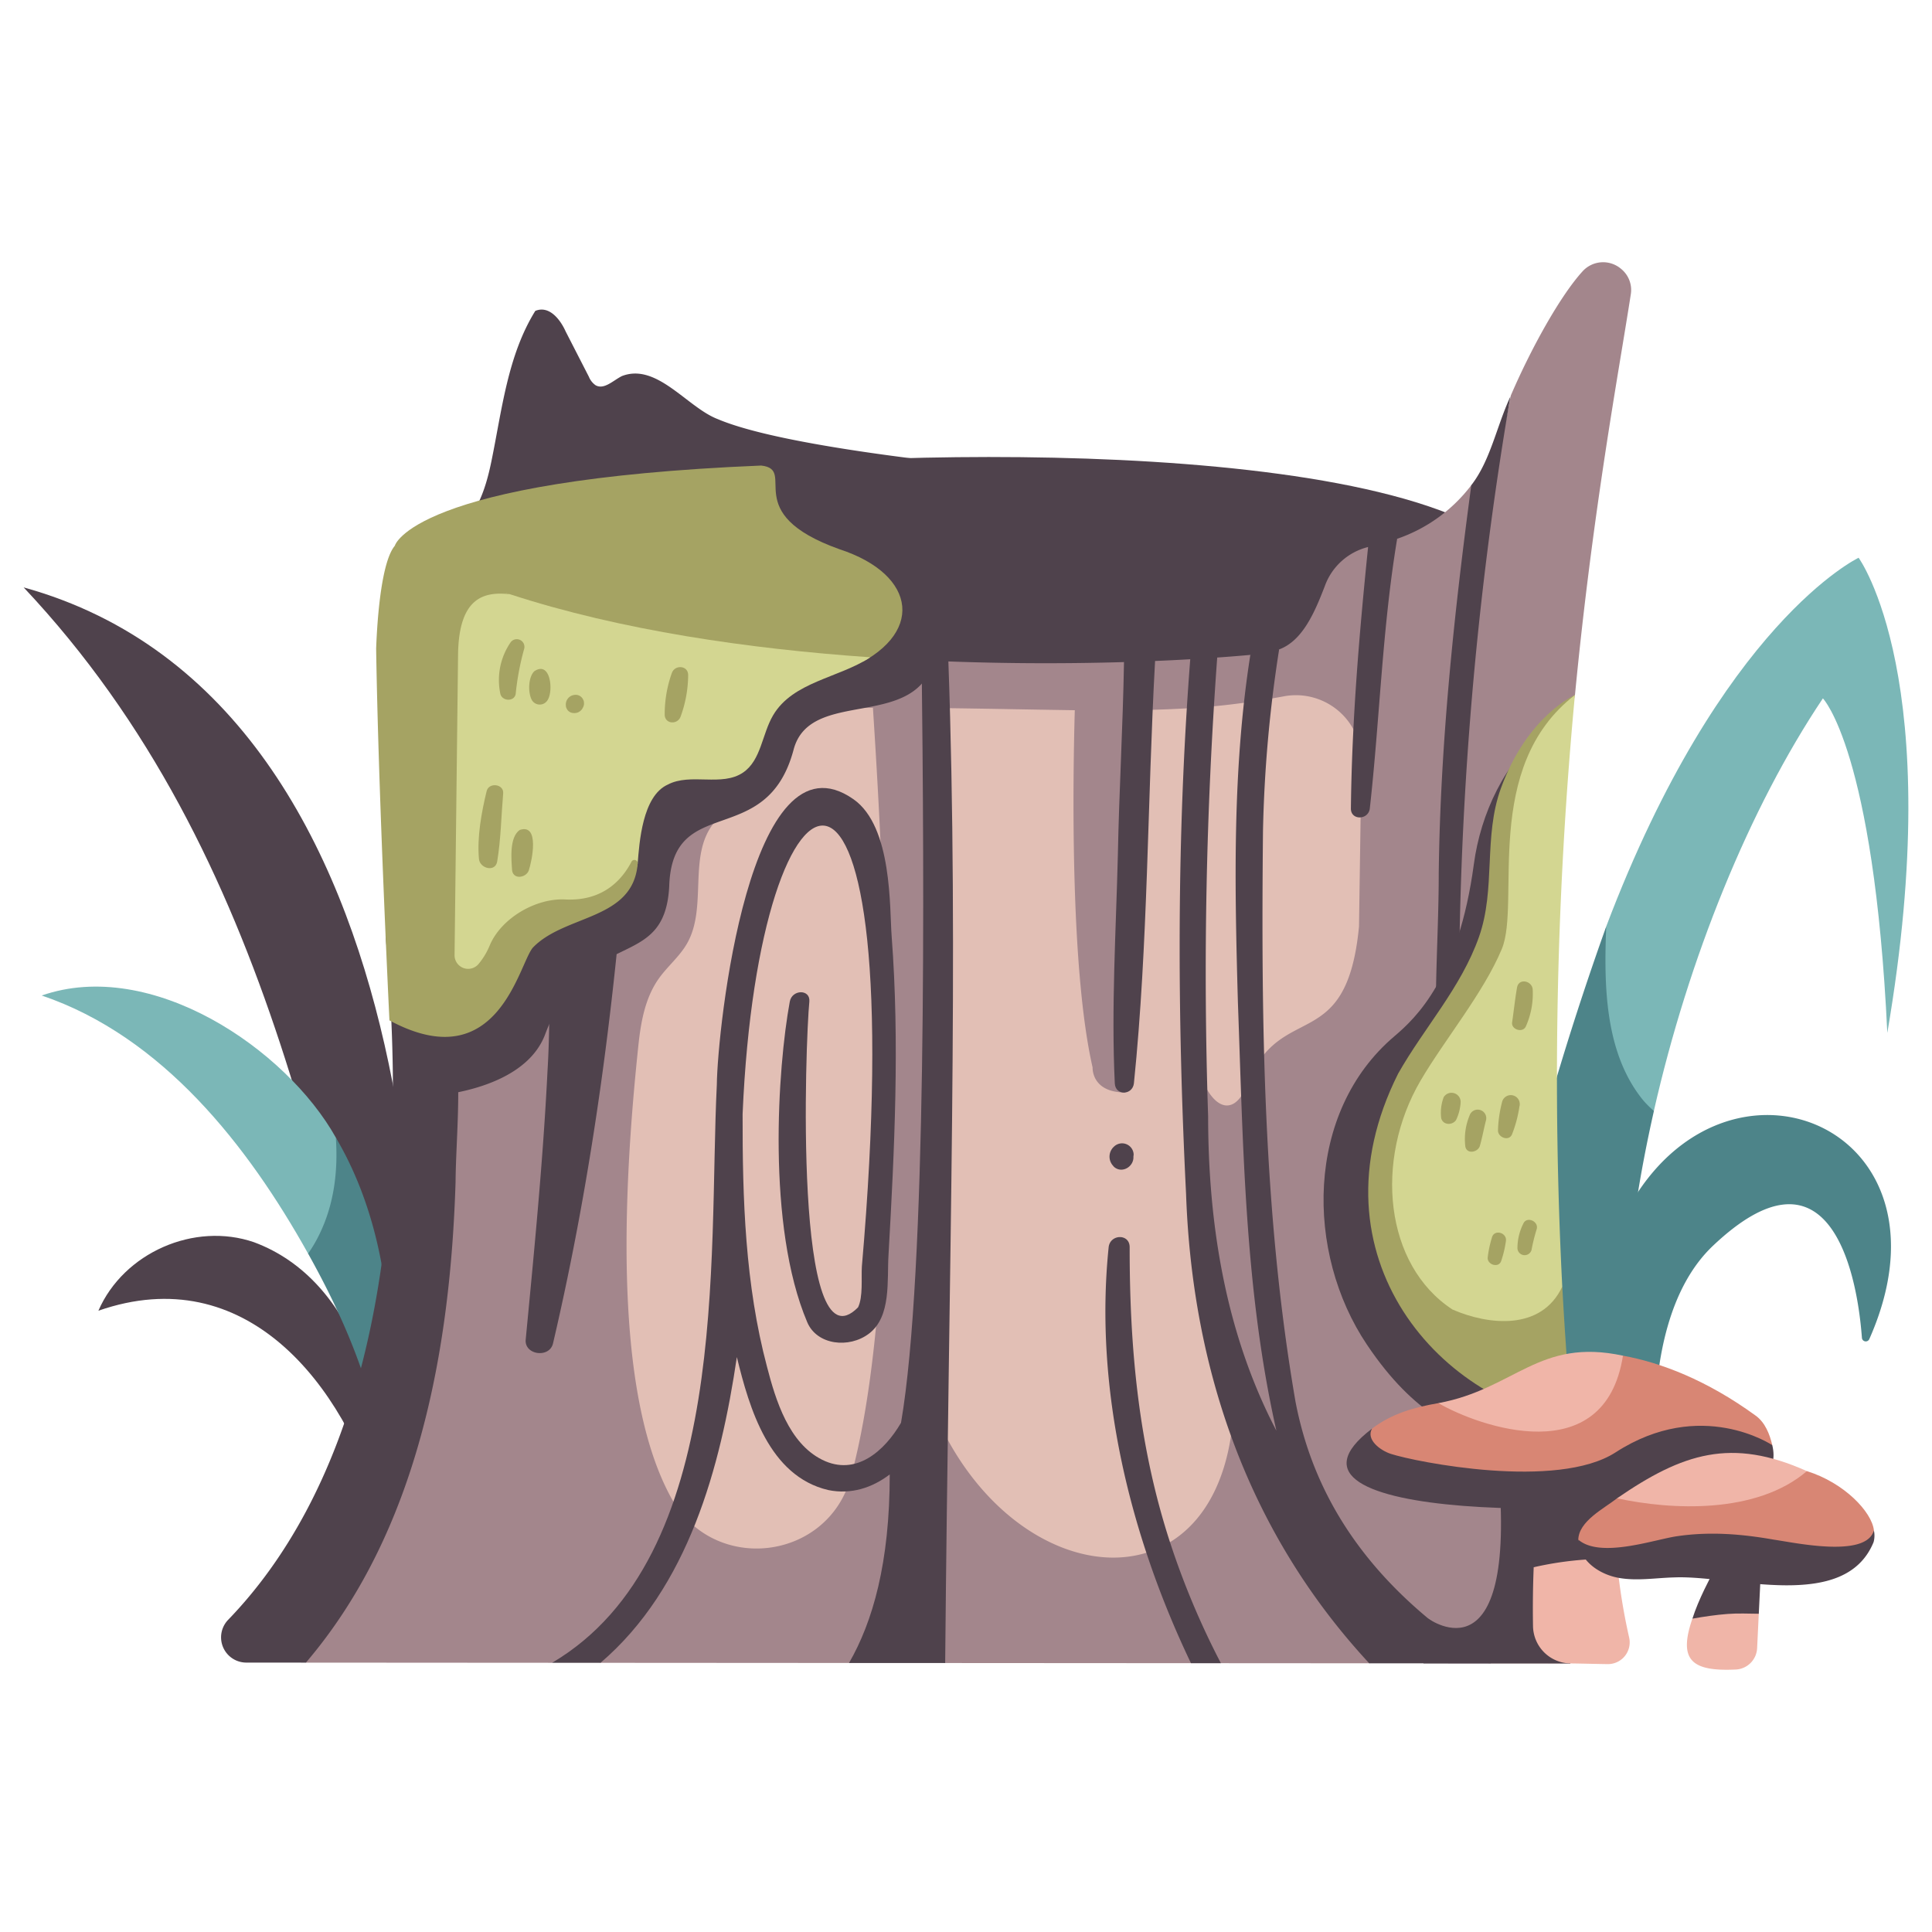 <svg id="flat" height="512" viewBox="0 0 500 500" width="512" xmlns="http://www.w3.org/2000/svg"><path d="m428.272 367.94c.255-15.9 3.546-34.642 15.05-45.542 29.206-27.671 37.108 4.62 38.54 23.819a1 1 0 0 0 1.937.283c29.676-67.1-68.39-89.817-72.86 8.246z" fill="#4d8489"/><path d="m428.018 287.512c8.962-39.494 24.686-78.338 43.745-106.774 0 0 13.206 13.494 16.672 86.561 15.666-91.425-7.427-122.952-7.427-122.952s-35.515 16.8-65.321 95.43c-6.452 27.253-4.797 51.036 12.331 47.735z" fill="#7bb7b7"/><path d="m425.13 284.605c-9.879-12.267-10.04-29.678-9.44-44.826-16.662 46.535-29.588 96.967-36.51 146.2l1.712 1.034 40.664-5.984c-3.719-27.97-.909-60.964 6.478-93.518a24.64 24.64 0 0 1 -2.904-2.906z" fill="#4d8489"/><path d="m98.665 391.412c-9.728-33.4-35.11-65.458-73.2-52.2 6.535-15.012 24.805-23.055 40.284-17.722 26.576 9.883 35.483 43.963 32.916 69.922z" fill="#4f424c"/><path d="m6.116 152.016c65.558 69.62 78.461 163.111 99.224 246.911 6.928-43.971 10.644-216.484-99.224-246.911z" fill="#4f424c"/><path d="m79.738 324.43c-15.607-27.976-37.695-56.189-68.938-66.794 28.371-9.875 63.263 13.82 76.123 36.781 6.938 14.707 2.703 31.243-7.185 30.013z" fill="#7bb7b7"/><path d="m81.787 321.139a36.013 36.013 0 0 1 -2.05 3.291c9.115 16.338 16.623 33.783 19.35 52.264 2.057-13.282 6.074-51.379-12.17-82.276.623 9.216-.566 18.376-5.13 26.721z" fill="#4d8489"/><path d="m249.641 120.324c-1.314-.382-47.042-4.7-63.863-11.85-7.908-3-15.765-14.657-24.824-11.149-2.272 1.135-4.623 3.626-6.829 2.368a4.943 4.943 0 0 1 -1.725-2.193l-6.007-11.713c-1.326-2.984-4.2-6.84-7.86-5.326-7.189 11.588-8.625 25.683-11.382 39.038-1.5 7.27-4.062 15.266-10.649 18.689-.002-.002 94.698 3.582 133.139-17.864z" fill="#4f424c"/><path d="m202.338 120.135c70.3-5.073 207.661-2.488 196.251 42.857-2.036 11.718-31.753 18.832-43.648 18.918 0 0-74.835 2.775-144.2-5.221 0 0-41.879-22.8-36.341-35.426s27.938-21.128 27.938-21.128z" fill="#4f424c"/><path d="m210.745 176.688c2.852-1.289 5.867-2.369 8.708-3.541 20.176-8.6 17.987-24.421-2.162-30.994-26.278-9.375-10.734-20.623-20.3-21.67-90.5 3.732-94.827 20.78-94.827 20.78 16.91 19.602 61.484 29.996 108.581 35.425z" fill="#a5a363"/><path d="m297.374 172.632a3.952 3.952 0 0 1 -4.172.265l-59.641 3.791h-1.687c-19.071 5.214-47.347 6.674-71.867 15.947-10.685 37.605-31.571 135.37 8.116 223.771h182.377v-129.012l18.62-119.323z" fill="#e2bfb5"/><path d="m419.535 69.582a7.171 7.171 0 0 0 -10 .673c-5.623 6.183-13.089 19.449-18.53 32.079l-3.285 16.682-1.39 7.058-1.419-.131-4.137-.381a40.58 40.58 0 0 1 -19.195 13.879c-2.385 2.971-4.833 4.8-7.524 2.129a16 16 0 0 0 -11.179 10.069c-2.6 6.75-5.729 14.175-11.842 16.433-2.333 2.714-4.791 3.585-7.454 1.414-2.668.242-5.478.467-8.571.684-1.905 1.634-4.3 1.553-6.98.443-2.892.165-5.931.315-9.1.447-2.4 3.256-5.129 2.811-8.044.286-13.572.4-29.059.439-45.452-.168-2.816 1.8-32.5 9.442-42.291 11.082 0 0 15.82.938 22.776.912 1.189 19.479 9.821 142.279-5.7 199.045-5.979 21.871-35.628 25.294-46.522 5.408-9.706-17.72-15.417-51.618-8.479-117.119.631-5.953 1.718-12.1 5.118-17.026 2.272-3.291 5.518-5.867 7.492-9.345 5.308-9.352.155-22.607 6.838-31.032 4.008-5.052 11.323-6.862 14.7-12.356l-7.308-3.8c-17.059-3.255-36.827-.153-47.746 13.35-11.116 15.11-14.25 38.395-15.529 56.805l-17.7 14.174c.356 20.88-1.788 58.771-17.868 98.213-10.204 19.797-18.25 38.471-14.049 50.798l63.715.041c5-1.595 9.48-2.194 12.525.007l64.318.041c7.879-2.208 16.268-1.706 24.887.016l63.615.04a10.077 10.077 0 0 1 7.743 0l38.384.024c11.122-2.545 21.711-2.881 31.52.02l20.537.014c-11.872-83.113-18.357-161.45 1.194-250.639 4.594-47.744 11.3-83.351 14.437-103.617a7.031 7.031 0 0 0 -2.505-6.652zm-67.825 170.2c-3.235 33.573-20.276 18.857-28.894 40.7-3.927 10.713-12.257 6.11-14.884-13.973 0 0 4.759 61.778 11.451 94.64-.6 57.752-57.731 53.142-78.134 2.975q-.766-90.456-1.534-180.912c12.805.116 25.611.41 38.442.591-.488 17.194-1.287 66.673 4.608 92.451 0 0-.364 6.476 8.43 6.476l2.219-98.923c13.851-.266 24.175-.885 38.852-3.6a16.944 16.944 0 0 1 20.067 16.893z" fill="#a3868c"/><path d="m399.993 377.074c-7.986-56.474 2.887-179.474 2.887-179.474l.461-6.152c1.52-2.2-1.635-4.021-3.405-2.627-10.481 8.255-16.757 21.8-18.5 34.8-3.943 29.434-14.945 39.793-20.554 44.549-23.171 19.65-23.075 56.114-7.111 79.84 12.811 19.039 22.993 20.877 33.666 28.684 6.193 59.835-17.77 42.211-17.77 42.211l-1.278 11.576 38.019.014z" fill="#4f424c"/><path d="m241.711 170.885c-41.243-1.845-128.211 14.729-131.611 93.761a172.737 172.737 0 0 1 1.012 19.111c11.71-1.059 26.118-5.28 30.066-16.324 10.766-28.132 30.793-15.395 32.013-37.98.706-24.563 25.231-9.229 32.2-35.468 4.284-16.131 31.481-4.692 36.32-23.1z" fill="#4f424c"/><path d="m335.28 362.778c-8.4-48.62-8.906-98.451-8.421-147.677a345.329 345.329 0 0 1 4.18-47.03 28.24 28.24 0 0 1 -7.454 1.415c-4.692 29.867-4.055 59.943-3.215 89.977 1.352 36.976 1.751 74.563 9.96 110.8-13.145-25.161-17.648-53.283-17.667-81.372a1119.118 1119.118 0 0 1 2.351-118.723q-3.325.234-6.98.442c-3.548 46.007-3.368 92.382-1.079 138.423 1.59 45.5 16.141 87.72 47.4 121.427l31.52.02c-34.411-21.28-46.475-46.325-50.595-67.702z" fill="#4f424c"/><path d="m377.64 269.741a930.974 930.974 0 0 1 13.241-167.1c-3.607 7.807-5.139 16.506-10.109 22.922-4.468 33.287-8.015 66.828-8.428 100.431.006 14.591-1.142 29.154-.61 43.751.138 3.782 5.899 3.815 5.906-.004z" fill="#4f424c"/><path d="m354.509 209.189c2.6-23.355 3.208-46.5 7.074-69.749a59.12 59.12 0 0 1 -7.521 2.139c-2.307 22.608-4.194 44.911-4.451 67.61-.078 3.211 4.589 3.075 4.898 0z" fill="#4f424c"/><path d="m293.454 280.379c3.707-36.293 3.47-72.908 5.479-109.319q-3.9.162-8.044.285c-.285 16.7-1.267 33.314-1.589 50.005-.484 19.6-1.727 39.428-.792 59.029.156 3.251 4.575 3.1 4.946 0z" fill="#4f424c"/><path d="m293.39 298.841a3 3 0 0 0 -5.082-2.105 3.487 3.487 0 0 0 .4 5.512l-.61-.471c2 2.132 5.358.308 5.234-2.425l-.11.823c.072-.445.103-.89.168-1.334z" fill="#4f424c"/><path d="m244.61 430.392c.948-105.488 3.543-183.147.827-259.215q-3.437-.127-6.922-.292c.679 57.541 1.359 158.492-5.333 197.328-4.273 7.328-11.676 13.917-20.394 9.578-8.647-4.3-12.042-15.413-14.276-24.029-5.681-21.328-6.372-43.482-6.328-65.429 4.17-98.029 44.183-113.7 30.864 39.452-.181 3.013.342 7.843-.991 10.562-16.847 17.086-13.6-69.327-12.6-79.138.292-3.276-4.477-3.175-5.062 0-3.124 16.924-6.031 58.121 4.518 82.984 2.522 5.946 10.85 6.84 15.974 2.949 5.824-4.423 4.649-13.792 5.053-20.3 1.56-27.437 2.9-55.035.821-82.48-.574-7.255.243-28.415-9.876-35.516-26.945-18.909-35.222 59.711-35.371 73.83-2.22 44.982 3.708 122.241-42.634 149.654l12.525.007c22.707-19.408 31.086-50.592 35.291-79.132 3.254 13.377 8.375 30.808 23.617 34.411 5.96 1.233 11.465-.606 15.95-4.036 0 22.937-4.412 38.162-10.54 48.8z" fill="#4f424c"/><path d="m143.131 347.629c10.451-44.7 16.273-90.213 19.484-135.952.219-2.422-2.769-4.789-5.078-3.869-4.38 1.744-8.769 3.461-13.1 5.32a3.272 3.272 0 0 0 -1.955 3.542c-1.159 20.094.436 40.349-.788 60.526-1.152 23.212-3.429 46.345-5.641 69.475-.389 4.043 6.208 4.899 7.078.958z" fill="#4f424c"/><path d="m117.9 305.918c.166-21.141 5.807-53.63-18.116-63.775 8.208 90.63-10.938 146.257-40.784 177.111a6.534 6.534 0 0 0 4.753 11.023l15.415.01c28.991-33.979 37.373-80.787 38.732-124.369z" fill="#4f424c"/><path d="m455.17 417.638-.428 8.9a5.813 5.813 0 0 1 -5.419 5.53c-11.6.561-15.023-2.432-11.334-13.161 6.893-2.507 13.977-5.365 17.181-1.269z" fill="#f0b5a8"/><path d="m447.075 417.691c2.685-.206 5.4-.08 8.1-.053l.47-9.752c-.044-1.309-.163-2.775-1.15-3.636-2.179-1.335-4.971-1.434-7.388-2.226l-2.334 2.021c-2.429 4.824-5.135 9.722-6.777 14.86 3.004-.529 6.027-.979 9.079-1.214z" fill="#4f424c"/><path d="m418.408 403.427a155.1 155.1 0 0 0 3.223 20.4 5.63 5.63 0 0 1 -5.562 6.843c-3.177-.042-6.449-.136-9.66-.179a9.813 9.813 0 0 1 -9.666-9.649c-.087-5.122-.027-10.181.177-15.243 4.439-4.088 14.694-4.199 21.488-2.172z" fill="#f0b5a8"/><path d="m396.928 405.6a87.2 87.2 0 0 1 21.485-2.175 96.052 96.052 0 0 1 .186-19.139l-19.982-.266c-.842 7.324-1.403 14.455-1.689 21.58z" fill="#4f424c"/><path d="m132.047 153.807c28.492 9.3 61.7 14.119 93.185 16.3-8.123 5.359-20.022 6.3-25.153 15.006-2.871 4.864-3.082 11.588-7.734 14.793-5.52 3.8-13.624.023-19.549 3.157-6.563 2.987-7.328 15-7.773 20.486-2.782 14.109-19.4 12.508-27.912 21.021-7.139 8.966-5.891 18.415-19.7 22.3 0 0-8.934-14.223-9.139-48.427s6.374-66.429 6.374-66.429c6.999.232 13.595.586 17.401 1.793z" fill="#d3d691"/><path d="m404.311 332.964a1060.011 1060.011 0 0 1 3.279-153.108s-13.1 7.759-17.92 28.136c-2.422 10.237-2.031 20.963-4.506 31.187-4.833 19.969-21.961 34.966-27.752 54.738 0 0-9.7 41.733 28.46 56.265 10.733-.816 16.619-6.834 18.439-17.218z" fill="#d3d691"/><path d="m405.8 355.684q-.885-11.534-1.481-22.721c-5.382 11.516-19.123 9.989-28.412 5.942-17.643-11.522-20.275-38.718-8.253-59.263 6.158-10.523 16.313-22.724 21.023-34.071 4.96-11.95-5.318-47.019 18.928-65.714 0 0-12.369 5.357-19.188 24.192-4.554 12.582-1.255 25.967-5.667 38.451-4.637 13.119-14.14 23.4-20.911 35.351-23.788 47.406 11.532 86.607 47.527 90.273-1.012-4.006-2.198-8.143-3.566-12.44z" fill="#a5a363"/><path d="m420.024 350.85c-21.76-4.7-28 8.625-47.772 12.278 0 0 2.43 11.986 23.788 11.986s27.426-16.32 27.426-16.32z" fill="#f0b5a8"/><path d="m458.664 374.012c-.659-2.858-1.874-5.88-4.244-7.608-12.682-9.247-24.707-13.807-34.4-15.552-4.693 29.955-37.293 18.359-47.771 12.276-6.285 1.09-12.089 2.723-17.172 6.6-1.6 2.438-1.437 5.354-.45 8.491l43.273 9.181z" fill="#d88674"/><path d="m458.664 374.012s-18.437-12.446-40.552 1.862c-15.136 9.792-51.7 2.487-58.152.392-2.78-.9-6.5-3.72-4.877-6.533-32.415 24.568 63.86 23.3 94.171 16.285 6.235-1.029 11.057-5.279 9.41-12.006z" fill="#4f424c"/><path d="m467.627 380.727c-19.531-8.752-32.112-4.678-49.14 7.031 5.621 9.083 47.49 12.142 49.14-7.031z" fill="#f0b5a8"/><path d="m479.6 403.105c3.387-1.393 5.164-3.747 5.368-7.04-.528-4.784-7.674-12.33-17.342-15.338-13.063 11.188-35.11 10.077-49.136 7.037-3.435 2.686-9.9 5.892-10.033 10.712 0 0 2.022 6.828 11.3 6.828s39.517.3 39.517.3 20.249-2.655 20.326-2.499z" fill="#d88674"/><path d="m484.879 399.11a6.283 6.283 0 0 0 .08-3.044c-1.966 7.182-20.25 3.215-25.854 2.4-8.447-1.487-16.675-2.149-25.2-.877-5.879.876-19.741 5.771-25.428.885.1 5.413 5.463 9.04 10.609 9.91 4.738.811 9.582-.051 14.388-.156 15.097-.573 43.935 9.072 51.405-9.118z" fill="#4f424c"/><g fill="#a5a363"><path d="m373.629 283.944a11.5 11.5 0 0 0 -.653 5.412c.441 1.862 2.9 1.944 3.855.5a12.1 12.1 0 0 0 1.186-4.727 2.371 2.371 0 0 0 -4.388-1.189z"/><path d="m388.754 285.123a33.251 33.251 0 0 0 -1.079 7.481c.031 1.775 2.815 2.849 3.626.982a32.639 32.639 0 0 0 1.928-7.229 2.321 2.321 0 0 0 -4.475-1.234z"/><path d="m380.316 288.714a15.908 15.908 0 0 0 -1.095 7.968c.357 2.082 3.121 1.572 3.729 0 .659-2.222 1.042-4.535 1.637-6.79a2.217 2.217 0 0 0 -4.271-1.178z"/><path d="m392.623 255.473c-.531 3.048-.854 6.151-1.3 9.208-.131 1.833 2.779 2.683 3.559.964a20.671 20.671 0 0 0 1.773-9.627c-.189-2.155-3.494-2.959-4.028-.545z"/><path d="m386.09 320.343a27.877 27.877 0 0 0 -1.082 5.194c-.051 1.729 2.71 2.669 3.451.935a27.525 27.525 0 0 0 1.247-5.133c.493-2.347-3.069-3.359-3.616-1z"/><path d="m394.245 316.647a14.22 14.22 0 0 0 -1.533 6.391 1.861 1.861 0 0 0 3.637.492 46.924 46.924 0 0 1 1.345-5.429c.586-2-2.536-3.432-3.449-1.454z"/><path d="m132.069 166.351a17.233 17.233 0 0 0 -2.566 13.267c.5 1.873 3.554 2.034 3.955 0a68.615 68.615 0 0 1 2.21-11.75 1.979 1.979 0 0 0 -3.6-1.517z"/><path d="m138.27 173.72c-1.605 1.587-1.664 5.623-.6 7.5a2.37 2.37 0 0 0 4.027 0c1.59-2.349.809-10.337-3.424-7.5z"/><path d="m149.533 184.253.031-.02-1.6.209a2.4 2.4 0 0 0 2.888-1.315 2.073 2.073 0 0 0 .262-1.407 1.1 1.1 0 0 0 -.151-.557 2.118 2.118 0 0 0 -2.31-1.317 2.5 2.5 0 0 0 -2.131 3.154l.208-1.595a1.926 1.926 0 0 0 -.264 1.346 1.02 1.02 0 0 0 .141.52 1.977 1.977 0 0 0 2.159 1.231 1.54 1.54 0 0 0 .767-.244z"/><path d="m125.939 204.751c-1.327 5.479-2.511 11.917-1.983 17.553.232 2.47 4.239 3.521 4.719.639.956-5.746 1.044-11.8 1.546-17.613.213-2.461-3.71-2.941-4.282-.579z"/><path d="m134.53 214.782c-2.737 1.83-2.206 7.581-1.992 10.543.423 2.4 3.588 1.808 4.295 0 .84-2.525 2.9-12.255-2.3-10.543z"/><path d="m173.879 174.155a31.628 31.628 0 0 0 -1.855 10.788c.028 2.471 3.283 2.678 4.1.555a31.736 31.736 0 0 0 1.971-10.773c.019-2.527-3.416-2.77-4.213-.57z"/><path d="m163.422 223.022c-2.527 4.848-7.518 10.242-17.157 9.76-7.616-.381-16.537 4.839-19.512 11.86a18.507 18.507 0 0 1 -2.954 4.9 3.517 3.517 0 0 1 -6.159-2.368l.91-78.014c.262-14.735 6.881-16.12 13.5-15.36a182.452 182.452 0 0 1 -29.884-12.539c-3.289 3.946-4.486 17.482-4.82 26.6.435 27.877 2.055 67.131 3.441 96.213 28.3 15.25 33.5-14.933 37.185-18.9 8.338-8.575 25.865-6.976 27.052-21.628a.852.852 0 0 0 -1.602-.524z"/></g><path d="m302.935 399.552c-8.251-25.129-10.6-50.487-10.58-76.78 0-3.58-5.059-3.4-5.437 0-3.784 36.738 5.494 74.622 21.307 107.672h7.743a206.644 206.644 0 0 1 -13.033-30.892z" fill="#4f424c"/></svg>